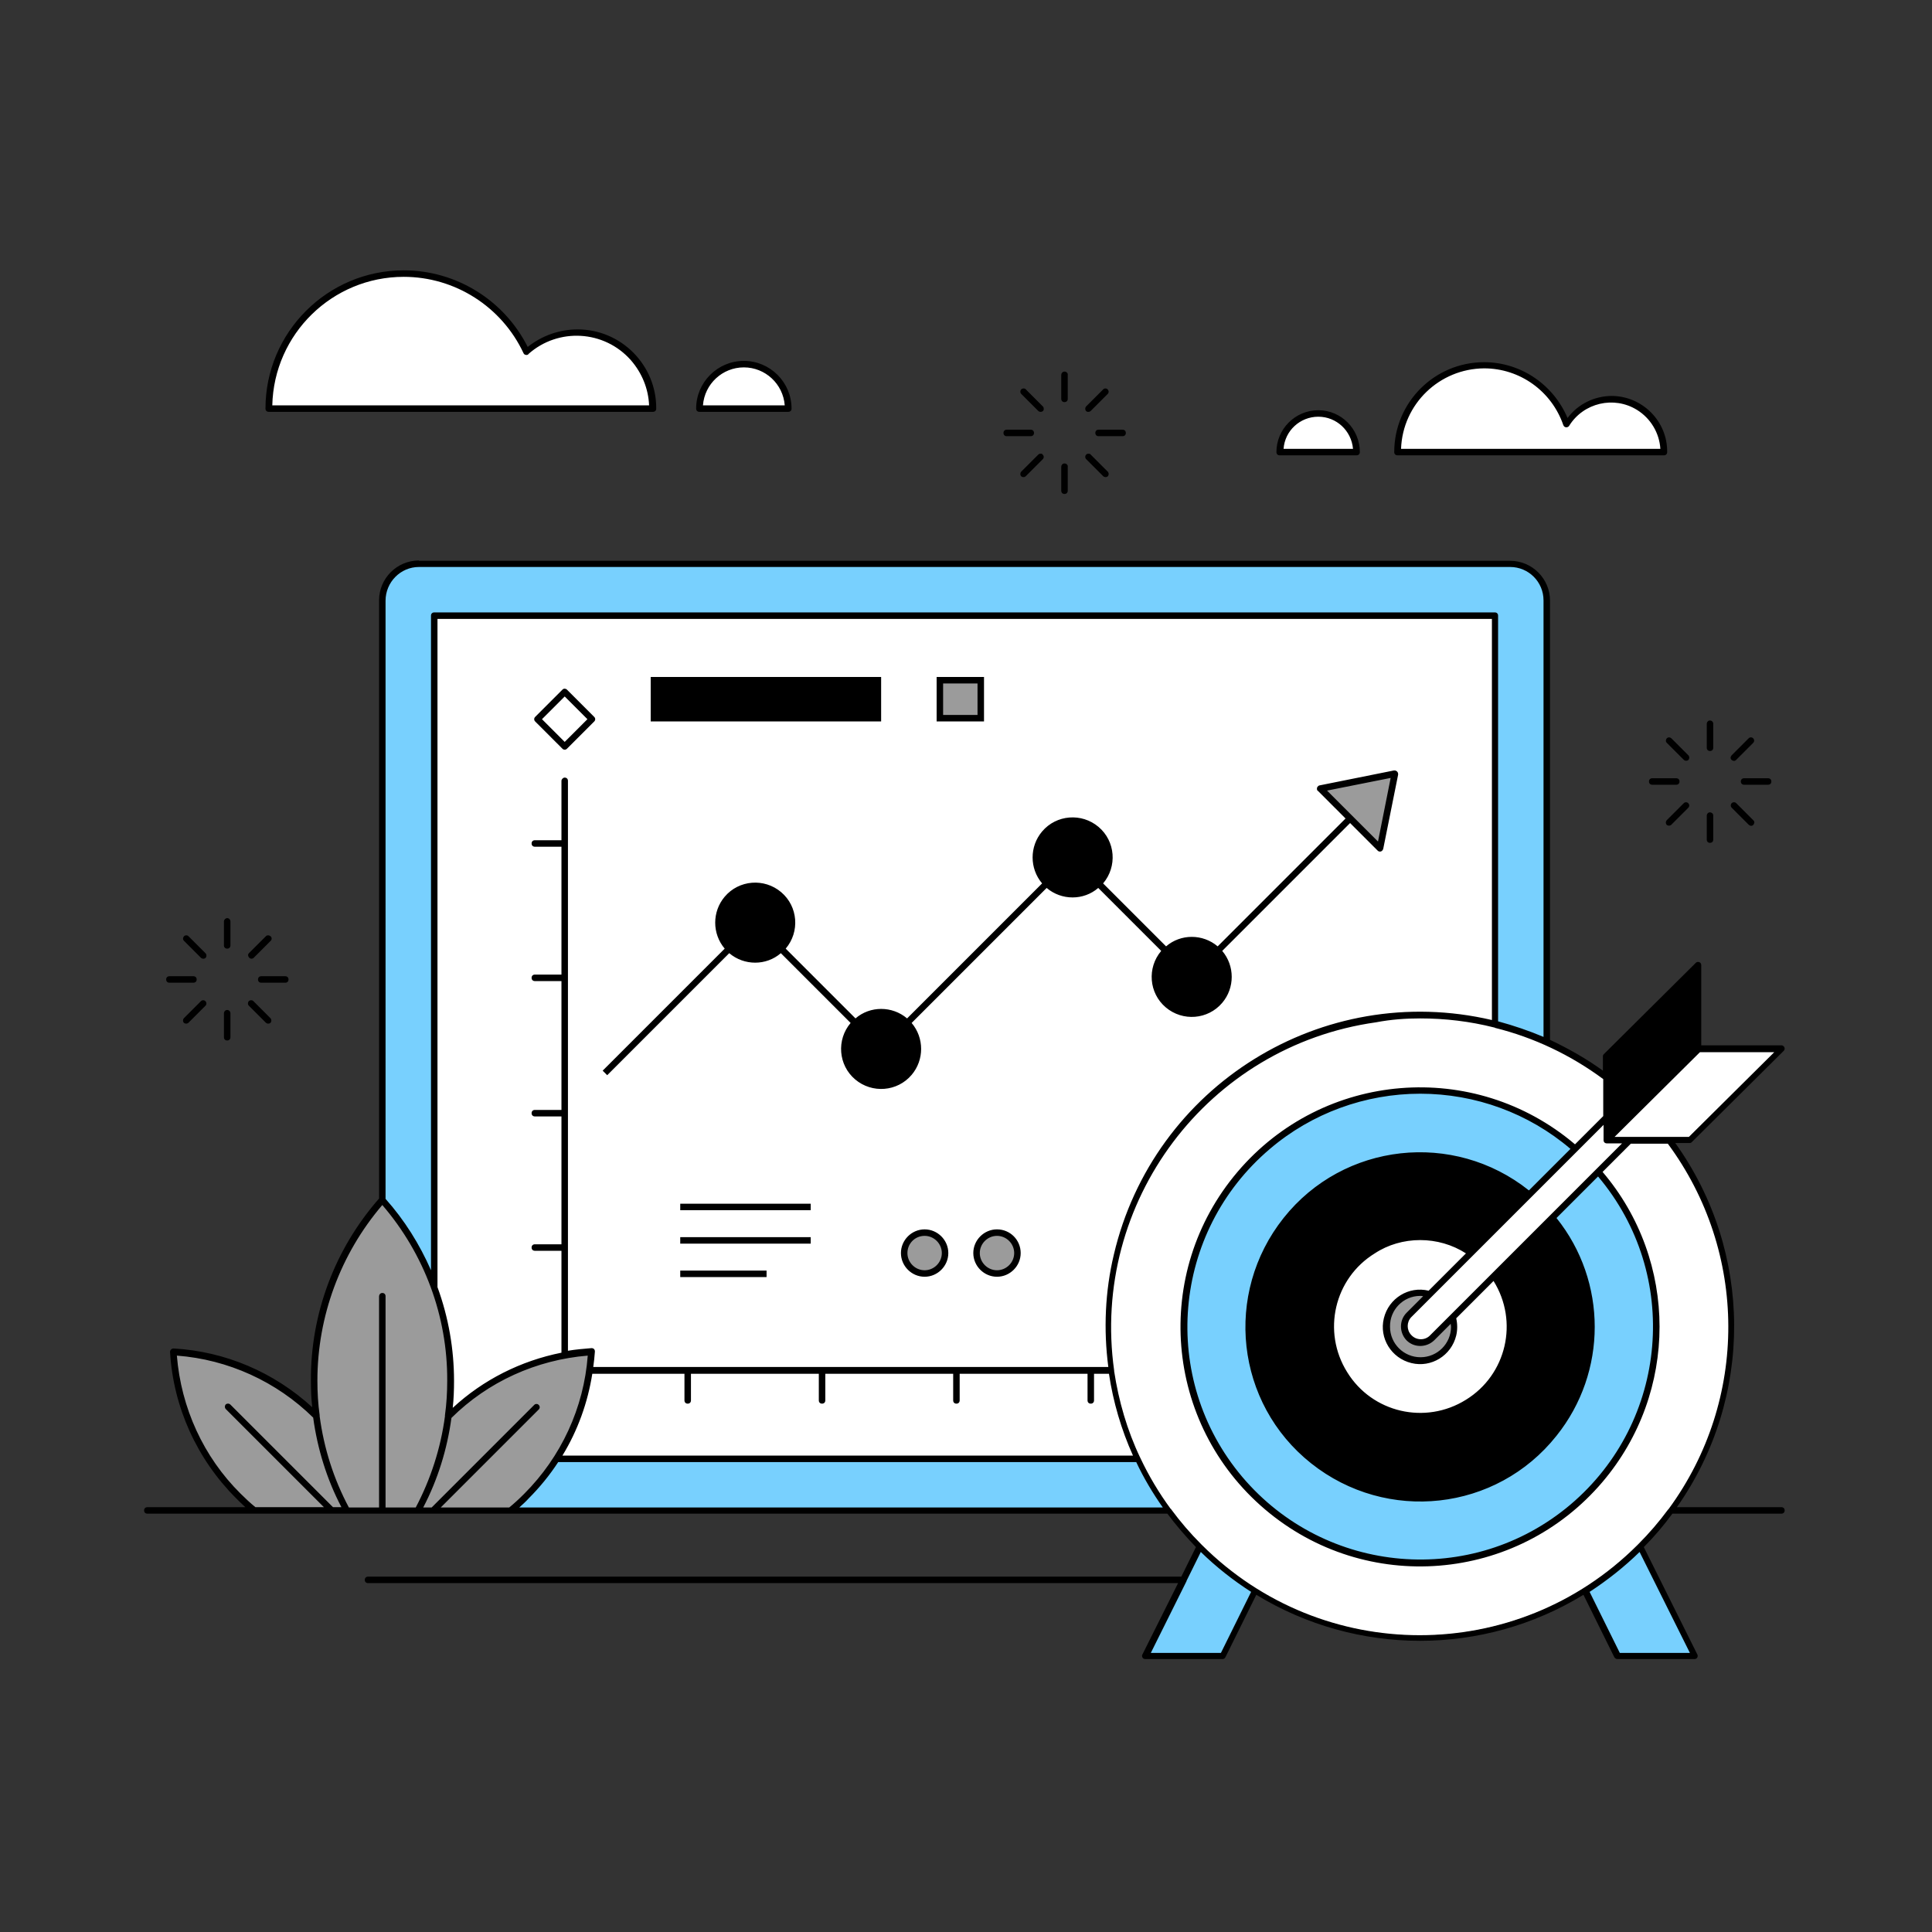 <?xml version="1.0" standalone="no"?>
<svg version="1.1" id="Layer_1" xmlns="http://www.w3.org/2000/svg" xmlns:xlink="http://www.w3.org/1999/xlink" x="0px" y="0px" width="595.3px" height="595.3px" viewBox="0 0 595.3 595.3" enable-background="new 0 0 595.3 595.3" xml:space="preserve">
<rect x="0" y="0" width="595.3" height="595.3" fill="#333333" stroke="none"/>
<path id="color_x5F_6" fill-rule="evenodd" clip-rule="evenodd" fill="#9b9b9b" d="M101,465H78.5c-1.6-1.4-3.2-2.8-4.7-4.3
	c-11.6-11.6-18.7-27.1-19.8-43.5c16.2,1.1,31.5,8,43.1,19.4c1.3,9.9,4.4,19.5,9.1,28.4h-3.6l-31.7-31.7c-0.2-0.2-0.5-0.2-0.7,0
	c-0.1,0.1-0.2,0.2-0.2,0.4c0,0.1,0.1,0.3,0.2,0.4L101,465z M117.3,465h-10.1c-4.8-8.9-7.9-18.6-9.2-28.6v-0.1
	c-3.1-23.7,4.1-47.6,19.8-65.7l0,0c13.3,15.2,20.6,34.7,20.5,54.8c0,3.6-0.2,7.2-0.7,10.8v0.1c-1.3,10-4.4,19.7-9.2,28.6h-10.1
	v-65.6c0-0.3-0.2-0.5-0.5-0.5l0,0c-0.3,0-0.5,0.2-0.5,0.5L117.3,465L117.3,465z M133.2,465h-3.7c4.7-8.8,7.8-18.5,9.1-28.4
	c11.6-11.4,26.9-18.3,43.1-19.4c-1.1,16.4-8.2,31.9-19.8,43.5c-1.5,1.5-3.1,3-4.7,4.3h-22.5l31-31c0.2-0.2,0.2-0.5,0-0.7
	c-0.1-0.1-0.2-0.2-0.4-0.2l0,0c-0.1,0-0.3,0.1-0.3,0.2L133.2,465L133.2,465z M437.6,398.8c0.6,0,1.3,0.1,1.9,0.2l-5.8,5.8l0,0
	c-2.1,2.2-2.1,5.7,0.1,7.8c2.1,2.1,5.5,2.1,7.7,0l5.8-5.8c1.1,5.4-2.4,10.6-7.8,11.6s-10.6-2.4-11.6-7.8c-1.1-5.4,2.4-10.6,7.8-11.6
	C436.3,398.9,437,398.8,437.6,398.8L437.6,398.8z M307.2,380.3c3.2,0,5.8,2.6,5.8,5.8c0,3.2-2.6,5.8-5.8,5.8c-3.2,0-5.8-2.6-5.8-5.8
	l0,0C301.4,382.9,304,380.3,307.2,380.3L307.2,380.3z M284.9,380.3c3.2,0,5.8,2.6,5.8,5.8c0,3.2-2.6,5.8-5.8,5.8
	c-3.2,0-5.8-2.6-5.8-5.8l0,0C279.1,382.9,281.7,380.3,284.9,380.3L284.9,380.3L284.9,380.3z M429.1,239.1l-4.2,21.2l-6.6-6.6
	l-3.8-3.8l-6.6-6.6L429.1,239.1L429.1,239.1z M301.8,220.8h-11.6v-10.7h11.6V220.8z"></path>
<path id="color_x5F_5" fill-rule="evenodd" clip-rule="evenodd" fill="#000000" d="M437.6,356.5c12,0,23.6,4.1,32.8,11.6
	c-7,7-9.6,9.6-17.3,17.2c-12.9-8.6-30.4-5.1-39,7.8s-5.1,30.4,7.8,39s30.4,5.1,39-7.8c6.3-9.5,6.3-21.8,0-31.2l17.3-17.3
	c18.1,22.4,14.6,55.3-7.8,73.5c-22.4,18.1-55.3,14.6-73.5-7.8c-18.1-22.4-14.6-55.3,7.8-73.5C414.1,360.6,425.6,356.5,437.6,356.5z
	 M522.9,298.6V323l-27.3,27.1v-24.3L522.9,298.6z M271.6,312.3c6,0,10.8,4.8,10.8,10.8s-4.8,10.8-10.8,10.8s-10.8-4.8-10.8-10.8
	C260.8,317.1,265.6,312.3,271.6,312.3L271.6,312.3z M367.3,290.1c6,0,10.8,4.8,10.8,10.8s-4.8,10.8-10.8,10.8s-10.8-4.8-10.8-10.8
	C356.4,294.9,361.3,290.1,367.3,290.1L367.3,290.1L367.3,290.1z M232.8,273.4c6,0,10.8,4.8,10.8,10.8s-4.8,10.8-10.8,10.8
	s-10.8-4.8-10.8-10.8C221.9,278.3,226.8,273.4,232.8,273.4C232.7,273.4,232.7,273.4,232.8,273.4z M330.6,253.4
	c6,0,10.8,4.8,10.8,10.8s-4.8,10.8-10.8,10.8s-10.8-4.8-10.8-10.8C319.7,258.2,324.6,253.4,330.6,253.4L330.6,253.4L330.6,253.4z
	 M270,220.8h-68v-10.7h68V220.8z"></path>
<path id="color_x5F_4" fill-rule="evenodd" clip-rule="evenodd" fill="#ffffff" d="M437.6,381.6c5.3,0,10.5,1.5,14.9,4.5l-12.1,12.1
	c-5.8-1.5-11.8,1.9-13.3,7.8s1.9,11.8,7.8,13.3s11.8-1.9,13.3-7.8c0.5-1.8,0.5-3.7,0-5.6l12.1-12.1c8.2,12.5,4.7,29.3-7.8,37.5
	s-29.3,4.7-37.5-7.8s-4.7-29.3,7.8-37.5C427.2,383.2,432.3,381.6,437.6,381.6z M520.6,350.8h-24.3l27.3-27.1h24.3L520.6,350.8z
	 M174,213.9l7.7,7.7l-7.7,7.7l-7.7-7.7L174,213.9z"></path>
<path id="color_x5F_3" fill-rule="evenodd" clip-rule="evenodd" fill="#78d0fe" d="M521.5,509.8h-22.7l-9.7-19.5
	c5.9-3.7,11.3-8.1,16.3-12.9l0,0L521.5,509.8z M376.5,509.8h-22.7l11.3-22.7l0.1-0.1l4.8-9.6c4.9,4.9,10.4,9.2,16.3,12.9
	L376.5,509.8z M437.6,336.5c17.3,0,34,6.2,47,17.4c-3,3-8.1,8.1-13.5,13.5c-22.8-18.5-56.4-15.1-74.9,7.8s-15.1,56.4,7.8,74.9
	c22.8,18.5,56.4,15.1,74.9-7.8c15.9-19.6,15.9-47.6,0-67.2c5.4-5.4,10.5-10.5,13.5-13.5c26,30.3,22.5,75.9-7.8,101.9
	c-30.3,26-75.9,22.5-101.9-7.8s-22.5-75.9,7.8-101.9C403.7,342.7,420.3,336.5,437.6,336.5z M359.3,465H158.7
	c1.3-1.1,2.7-2.3,3.9-3.6c3.5-3.5,6.5-7.3,9.2-11.4h178.6C352.9,455.2,355.9,460.2,359.3,465z M129.1,174.2h336.2
	c6,0,10.8,4.8,10.8,10.8l0,0v135.3c-4.8-2.1-9.9-3.8-15-5.1V189.7c0-0.3-0.2-0.5-0.5-0.5H133.8c-0.3,0-0.5,0.2-0.5,0.5V394
	c-3.6-8.9-8.6-17.2-15-24.4V185.1C118.3,179.1,123.2,174.2,129.1,174.2L129.1,174.2L129.1,174.2z"></path>
<path id="color_x5F_2" fill="#ffffff" d="M512.1,138.8h-81c0.3-14.5,12.2-26,26.7-25.7c11.1,0.2,20.8,7.3,24.4,17.8
	c0.1,0.3,0.4,0.4,0.6,0.3c0.1,0,0.2-0.1,0.3-0.2c4.6-7.4,14.3-9.6,21.7-5C509.2,128.7,511.9,133.5,512.1,138.8L512.1,138.8z
	 M477.9,374.8l23-23H495l0,0c-0.3,0-0.5-0.2-0.5-0.5v-5.9l-22.9,22.9c0,0.1-0.1,0.2-0.2,0.2l0,0c-15,15-28.8,28.8-37,37
	c-1.7,1.8-1.5,4.7,0.3,6.4c1.7,1.6,4.3,1.6,6.1,0l0,0L477.9,374.8L477.9,374.8z M336.6,422.8v8.7c0,0.3-0.2,0.5-0.5,0.5
	s-0.5-0.2-0.5-0.5v-8.7h-40.4v8.7c0,0.3-0.2,0.5-0.5,0.5s-0.5-0.2-0.5-0.5v-8.7h-40.4v8.7c0,0.3-0.2,0.5-0.5,0.5s-0.5-0.2-0.5-0.5
	v-8.7h-40.4v8.7c0,0.3-0.2,0.5-0.5,0.5s-0.5-0.2-0.5-0.5v-8.7h-29.3c-1.4,9.3-4.7,18.2-9.7,26.2h177.5c-3.8-8.3-6.4-17.1-7.8-26.2
	H336.6z M406.2,127.9c-6.1,0-11,4.8-11.3,10.9h22.6C417.2,132.7,412.2,127.9,406.2,127.9L406.2,127.9z M229.2,112.7
	c-7.1,0-12.9,5.6-13.2,12.7h26.3C242.1,118.3,236.3,112.7,229.2,112.7L229.2,112.7z M177.7,103c-5.6,0-11,2-15.2,5.8
	c-0.2,0.2-0.5,0.2-0.7,0l-0.1-0.1c-9.6-20.6-34-29.6-54.6-20c-14.4,6.7-23.6,21-23.8,36.8h117.3C200.3,113,190.2,103,177.7,103
	L177.7,103z M514.2,351.8h-11.9l-9.2,9.2c26.4,30.7,22.9,77-7.8,103.4s-77,22.9-103.4-7.8s-22.9-77,7.8-103.4
	c27.5-23.6,68.1-23.6,95.6,0l9.2-9.2v-11.9c-10.1-7.6-21.6-13-33.9-16.1l0,0c-51.2-12.7-103,18.5-115.7,69.7
	c-3,11.9-3.6,24.3-1.9,36.4v0.1c1.3,9.3,4,18.4,8,26.9c0,0,0,0,0,0.1c2.6,5.6,5.8,10.9,9.4,15.8c0,0,0,0.1,0.1,0.1
	c2.8,3.9,6,7.5,9.3,10.9c0.1,0,0.1,0.1,0.1,0.1c5.1,5.1,10.7,9.6,16.8,13.4c0.1,0,0.2,0.1,0.2,0.1c30.9,19.2,70,19.2,100.9,0
	c0.1-0.1,0.1-0.1,0.2-0.1c6.1-3.8,11.7-8.3,16.8-13.4c0-0.1,0.1-0.1,0.1-0.1c3.4-3.4,6.5-7,9.3-10.9c0,0,0-0.1,0.1-0.1
	C539.4,431.3,539.2,385.4,514.2,351.8L514.2,351.8z M341.2,408.7c0,4.4,0.3,8.7,0.9,13.1h-5.8h-0.1c0,0,0,0-0.1,0h-41.3h-0.1h-0.1
	h-41.3h-0.1c0,0,0,0-0.1,0H212h-0.1c0,0,0,0-0.1,0h-29.6c0.2-1.7,0.4-3.5,0.5-5.2l0,0c0-0.3-0.2-0.5-0.5-0.5l0,0
	c-2.6,0.2-5.2,0.5-7.7,0.9v-32.5c0-0.1,0-0.1,0-0.2V343c0-0.1,0-0.1,0-0.2v-41.3c0-0.1,0-0.1,0-0.2V260c0-0.1,0-0.1,0-0.2v-19.2
	c0-0.3-0.2-0.5-0.5-0.5l0,0c-0.3,0-0.5,0.2-0.5,0.5v18.8h-8.7c-0.3,0-0.5,0.2-0.5,0.5s0.2,0.5,0.5,0.5h8.7v40.4h-8.7
	c-0.3,0-0.5,0.2-0.5,0.5s0.2,0.5,0.5,0.5h8.7v40.4h-8.7c-0.3,0-0.5,0.2-0.5,0.5s0.2,0.5,0.5,0.5h8.7v40.4h-8.7
	c-0.3,0-0.5,0.2-0.5,0.5s0.2,0.5,0.5,0.5h8.7v32.3c-13,2.5-25.1,8.7-34.7,17.8c0.4-3.2,0.6-6.4,0.6-9.6c0-9.8-1.7-19.6-5.1-28.8
	V190.2h325.9V315c-51.8-12.5-103.9,19.3-116.4,71.1C342.1,393.5,341.1,401.1,341.2,408.7L341.2,408.7z M407.9,243.3l6.6,6.6l3.8,3.8
	l6.6,6.6l4.2-21.2L407.9,243.3z M243.6,284.2c0-6-4.8-10.8-10.8-10.8s-10.8,4.8-10.8,10.8s4.8,10.8,10.8,10.8l0,0
	C238.7,295.1,243.6,290.2,243.6,284.2L243.6,284.2z M270,220.8v-10.7h-68v10.7H270z M271.6,333.9c6,0,10.8-4.8,10.8-10.8
	s-4.8-10.8-10.8-10.8s-10.8,4.8-10.8,10.8C260.8,329.1,265.6,333.9,271.6,333.9L271.6,333.9L271.6,333.9z M290.7,386.1
	c0-3.2-2.6-5.8-5.8-5.8c-3.2,0-5.8,2.6-5.8,5.8c0,3.2,2.6,5.8,5.8,5.8l0,0C288.1,392,290.7,389.4,290.7,386.1
	C290.7,386.2,290.7,386.2,290.7,386.1L290.7,386.1z M301.8,220.8v-10.7h-11.6v10.7H301.8z M313.1,386.1c0-3.2-2.6-5.8-5.8-5.8
	s-5.8,2.6-5.8,5.8c0,3.2,2.6,5.8,5.8,5.8C310.5,392,313.1,389.4,313.1,386.1C313.1,386.2,313.1,386.2,313.1,386.1z M341.4,264.2
	c0-6-4.8-10.8-10.8-10.8s-10.8,4.8-10.8,10.8s4.8,10.8,10.8,10.8l0,0C336.5,275,341.4,270.2,341.4,264.2L341.4,264.2z M367.3,311.7
	c6,0,10.8-4.8,10.8-10.8s-4.8-10.8-10.8-10.8s-10.8,4.8-10.8,10.8C356.5,306.9,361.3,311.7,367.3,311.7L367.3,311.7L367.3,311.7z"></path>
<path id="color_x5F_1" fill="#000000" d="M124.4,83.3c-23.5,0-42.6,19.1-42.6,42.6c0,0.6,0.4,1,1,1h118.4c0.6,0,1-0.4,1-1
	c0.1-13.4-10.8-24.4-24.2-24.4c-5.6,0-11,1.9-15.4,5.4C155.3,92.4,140.5,83.3,124.4,83.3z M124.4,85.3c15.8,0,30.2,9.2,36.9,23.5
	c0.2,0.5,0.8,0.7,1.3,0.5c0.1,0,0.2-0.1,0.2-0.2c9.2-8.2,23.4-7.4,31.6,1.9c3.4,3.9,5.4,8.8,5.6,13.9H83.9
	C84.4,102.9,102.4,85.3,124.4,85.3L124.4,85.3z M229.2,111.2c-8.1,0-14.7,6.6-14.7,14.7c0,0.6,0.4,1,1,1h27.4c0.6,0,1-0.4,1-1
	C243.9,117.8,237.3,111.2,229.2,111.2z M457.3,111.6c-15.3,0-27.7,12.4-27.7,27.7c0,0.6,0.4,1,1,1h82.1c0.6,0,1-0.4,1-1
	c0.1-9.5-7.6-17.2-17-17.3c-5.4,0-10.5,2.5-13.7,6.8C478.6,118.4,468.5,111.6,457.3,111.6L457.3,111.6z M229.2,113.2
	c6.6,0,12.1,5.1,12.6,11.7h-25.2C217.1,118.3,222.6,113.2,229.2,113.2L229.2,113.2z M457.3,113.5c11,0,20.8,7,24.4,17.5
	c0.2,0.5,0.7,0.8,1.3,0.6c0.2-0.1,0.4-0.2,0.5-0.4c4.4-7.1,13.8-9.3,20.9-4.9c4.2,2.6,6.9,7.1,7.2,12h-79.9
	C432.2,124.5,443.5,113.6,457.3,113.5L457.3,113.5z M328,114.5c-0.6,0-1,0.5-1,1v7.4c0,0.6,0.4,1,1,1s1-0.4,1-1v-7.4
	C329.1,115,328.6,114.5,328,114.5L328,114.5z M315.4,119.7c-0.6,0-1,0.4-1,1c0,0.3,0.1,0.5,0.3,0.7l5.2,5.2c0.4,0.4,1,0.4,1.4,0.1
	s0.4-1,0.1-1.4l-0.1-0.1l-5.2-5.2C316,119.8,315.7,119.7,315.4,119.7L315.4,119.7z M340.6,119.7c-0.3,0-0.5,0.1-0.7,0.3l-5.2,5.2
	c-0.4,0.4-0.4,1-0.1,1.4s1,0.4,1.4,0.1l0.1-0.1l5.2-5.2c0.4-0.4,0.4-1,0-1.4C341.2,119.8,340.9,119.7,340.6,119.7L340.6,119.7
	L340.6,119.7z M406.2,126.4c-7.1,0-12.9,5.8-12.9,12.9c0,0.6,0.4,1,1,1H418c0.6,0,1-0.4,1-1C419,132.2,413.3,126.4,406.2,126.4
	L406.2,126.4z M406.2,128.4c5.6,0,10.2,4.3,10.7,9.9h-21.4C395.9,132.7,400.6,128.4,406.2,128.4L406.2,128.4z M310.2,132.4
	L310.2,132.4c-0.6,0-1,0.4-1,1s0.4,1,1,1h7.4c0.6,0,1-0.4,1-1s-0.4-1-1-1H310.2L310.2,132.4z M338.5,132.4L338.5,132.4
	c-0.6,0-1,0.4-1,1s0.4,1,1,1h7.4c0.6,0,1-0.4,1-1s-0.4-1-1-1H338.5L338.5,132.4z M335.4,139.8L335.4,139.8c-0.6,0-1,0.4-1,1
	c0,0.3,0.1,0.5,0.3,0.7l5.2,5.2c0.4,0.4,1,0.4,1.4,0.1c0.4-0.4,0.4-1,0.1-1.4c0,0,0,0-0.1-0.1l-5.2-5.2
	C336,139.9,335.7,139.8,335.4,139.8L335.4,139.8z M320.6,139.8c-0.3,0-0.5,0.1-0.7,0.3l-5.2,5.2c-0.4,0.4-0.4,1-0.1,1.4
	c0.4,0.4,1,0.4,1.4,0.1c0,0,0,0,0.1-0.1l5.2-5.2c0.4-0.4,0.4-1,0-1.4C321.2,139.9,320.9,139.7,320.6,139.8L320.6,139.8z M328,142.8
	c-0.6,0-1,0.5-1,1v7.4c0,0.6,0.4,1,1,1s1-0.4,1-1v-7.4C329.1,143.3,328.6,142.8,328,142.8L328,142.8z M129.1,172.7
	c-6.8,0-12.3,5.5-12.3,12.3v184.3c-13.6,15.5-21.1,35.4-21,56c0,2.8,0.1,5.6,0.4,8.3c-11.8-10.8-26.8-17.2-42.7-18.1h-0.1
	c-0.5,0-1,0.5-1,1c0,0,0,0,0,0.1c1,17,8.3,33,20.3,45c1,1,1.9,1.9,2.9,2.8H45.4c-0.6,0-1,0.4-1,1s0.4,1,1,1h32.7c0.1,0,0.3,0,0.4,0
	h39.1c0.1,0,0.2,0,0.3,0h10.5c0.2,0,0.3,0,0.5,0h4.3c0.1,0,0.2,0,0.3,0h226.2c2.7,3.6,5.6,7,8.8,10.3l-4.5,9.1H113.4
	c-0.6,0-1,0.4-1,1s0.4,1,1,1H363l-11,22c-0.1,0.1-0.1,0.3-0.1,0.4c0,0.6,0.4,1,1,1h23.8c0.4,0,0.7-0.2,0.9-0.6l9.5-19.2
	c31,18.9,69.9,18.9,100.8,0l9.5,19.2c0.2,0.3,0.5,0.6,0.9,0.6h23.8c0.6,0,1-0.4,1-1c0-0.2,0-0.3-0.1-0.4l-16.5-33.1
	c3.2-3.2,6.1-6.6,8.8-10.3h33.6c0.6,0,1-0.4,1-1s-0.4-1-1-1h-32.2c23.7-33.7,23.5-78.7-0.5-112.2h4.4c0.3,0,0.5-0.1,0.7-0.3
	l28.3-28.1c0.4-0.4,0.4-1,0-1.4c-0.2-0.2-0.4-0.3-0.7-0.3h-24.7v-24.7l0,0c0-0.6-0.4-1-1-1l0,0c-0.3,0-0.5,0.1-0.7,0.3l-28.3,28.1
	c-0.2,0.2-0.3,0.4-0.3,0.7v4.4c-5.1-3.7-10.6-6.8-16.3-9.5V185.1c0-6.8-5.5-12.3-12.3-12.3H129.1V172.7z M129.1,174.7h336.2
	c5.7,0,10.3,4.6,10.3,10.3l0,0v134.5c-4.5-1.9-9.2-3.5-14-4.8v-125c0-0.6-0.4-1-1-1H133.8c-0.6,0-1,0.4-1,1v201.7
	c-3.5-8-8.2-15.5-14-22V185.1C118.8,179.4,123.4,174.7,129.1,174.7L129.1,174.7L129.1,174.7z M134.8,190.7h324.9v123.6
	c-52.2-12.2-104.3,20.2-116.5,72.3c-2.7,11.3-3.2,23.1-1.7,34.6h-5.2c-0.1,0-0.1,0-0.2,0H336h-41.1c-0.1,0-0.1,0-0.2,0h-0.1h-41.1
	c-0.1,0-0.1,0-0.2,0h-0.1H212c-0.1,0-0.1,0-0.2,0h-0.1h-28.9c0.2-1.5,0.4-3.1,0.5-4.7c0,0,0,0,0-0.1c0-0.6-0.4-1-1-1c0,0,0,0-0.1,0
	c-2.4,0.2-4.8,0.4-7.2,0.8v-31.9c0-0.1,0-0.2,0-0.3v-41.1c0-0.1,0-0.2,0-0.3v-41.1c0-0.1,0-0.2,0-0.3v-41.1c0-0.1,0-0.2,0-0.3v-19.2
	c0-0.6-0.4-1-1-1l0,0c-0.5,0-1,0.5-1,1v18.3h-8.2c-0.6,0-1,0.4-1,1s0.4,1,1,1h8.2v39.4h-8.2c-0.6,0-1,0.4-1,1s0.4,1,1,1h8.2V342
	h-8.2c-0.6,0-1,0.4-1,1s0.4,1,1,1h8.2v39.4h-8.2c-0.6,0-1,0.4-1,1s0.4,1,1,1h8.2v31.4c-12.5,2.5-24.1,8.3-33.5,17
	c0.3-2.7,0.4-5.5,0.4-8.3c0-9.8-1.7-19.6-5.1-28.9L134.8,190.7L134.8,190.7z M200.5,208.6v13.7h71v-13.7H200.5z M288.6,208.6v13.7
	h14.6v-13.7H288.6z M202.5,210.6h67v9.7h-67V210.6z M290.6,210.6h10.6v9.7h-10.6V210.6z M174,212.2c-0.3,0-0.5,0.1-0.7,0.3l-8.4,8.4
	c-0.4,0.4-0.4,1,0,1.4l8.4,8.4c0.4,0.4,1,0.4,1.4,0l8.4-8.4c0.4-0.4,0.4-1,0-1.4l-8.4-8.4C174.5,212.3,174.2,212.2,174,212.2
	L174,212.2z M174,214.6l7,7l-7,7l-7-7L174,214.6z M526.9,222c-0.6,0-1,0.5-1,1v7.4c0,0.6,0.4,1,1,1s1-0.4,1-1V223
	C527.9,222.4,527.4,222,526.9,222L526.9,222z M514.3,227.2L514.3,227.2c-0.6,0-1,0.5-1,1c0,0.3,0.1,0.5,0.3,0.7l5.2,5.2
	c0.4,0.4,1,0.4,1.4,0.1c0.4-0.4,0.4-1,0.1-1.4l-0.1-0.1l-5.2-5.2C514.8,227.3,514.5,227.2,514.3,227.2L514.3,227.2z M539.5,227.2
	c-0.3,0-0.5,0.1-0.7,0.3l-5.2,5.2c-0.4,0.4-0.5,1-0.1,1.4s1,0.5,1.4,0.1l0.1-0.1l5.2-5.2c0.4-0.4,0.4-1,0-1.4
	C540,227.3,539.8,227.2,539.5,227.2L539.5,227.2L539.5,227.2z M429.7,237.4c-0.1,0-0.1,0-0.2,0l-22.9,4.6c-0.5,0.1-0.9,0.6-0.8,1.2
	c0,0.2,0.1,0.4,0.3,0.5l7.3,7.3l1.2,1.2l-39.4,39.4c-4.6-3.9-11.4-3.9-15.9,0l-19.4-19.4c4.4-5.2,3.8-13-1.4-17.4
	c-5.2-4.4-13-3.8-17.4,1.4c-3.9,4.6-3.9,11.4,0,16l-41.6,41.6c-4.6-3.9-11.4-3.9-15.9,0l-21.5-21.5c4.4-5.2,3.8-13-1.4-17.4
	s-13-3.8-17.4,1.4c-3.9,4.6-3.9,11.4,0,16l-37.6,37.6l1.4,1.4l37.6-37.6c4.6,3.9,11.4,3.9,15.9,0l21.5,21.5
	c-4.4,5.2-3.8,13,1.4,17.4c5.2,4.4,13,3.8,17.4-1.4c3.9-4.6,3.9-11.4,0-16l41.6-41.6c4.6,3.9,11.4,3.9,15.9,0l19.4,19.4
	c-4.4,5.2-3.8,13,1.4,17.4c5.2,4.4,13,3.8,17.4-1.4c3.9-4.6,3.9-11.4,0-16l39.4-39.4l1.2,1.2l7.3,7.3c0.4,0.4,1,0.4,1.4,0
	c0.1-0.1,0.2-0.3,0.3-0.5l4.6-22.9c0-0.1,0-0.1,0-0.2C430.8,237.9,430.3,237.4,429.7,237.4L429.7,237.4z M428.5,239.7l-3.9,19.6
	l-5.9-5.9l-3.8-3.8l-6-6L428.5,239.7z M509.1,239.8L509.1,239.8c-0.6,0-1,0.4-1,1s0.4,1,1,1h7.4c0.6,0,1-0.4,1-1s-0.4-1-1-1H509.1
	L509.1,239.8z M537.4,239.8L537.4,239.8c-0.6,0-1,0.4-1,1s0.4,1,1,1h7.4c0.6,0,1-0.4,1-1s-0.4-1-1-1H537.4z M534.3,247.2
	L534.3,247.2c-0.6,0-1,0.4-1,1c0,0.3,0.1,0.5,0.3,0.7l5.2,5.2c0.4,0.4,1,0.5,1.4,0.1s0.5-1,0.1-1.4l-0.1-0.1l-5.2-5.2
	C534.8,247.3,534.6,247.2,534.3,247.2L534.3,247.2z M519.5,247.2c-0.3,0-0.5,0.1-0.7,0.3l-5.2,5.2c-0.4,0.4-0.4,1-0.1,1.4
	c0.4,0.4,1,0.4,1.4,0.1c0,0,0,0,0.1-0.1l5.2-5.2c0.4-0.4,0.4-1,0-1.4C520,247.3,519.8,247.2,519.5,247.2L519.5,247.2z M526.9,250.3
	c-0.6,0-1,0.5-1,1v7.4c0,0.6,0.4,1,1,1s1-0.4,1-1v-7.4C527.9,250.7,527.4,250.3,526.9,250.3L526.9,250.3z M330.6,253.9
	c5.7,0,10.3,4.6,10.3,10.3c0,5.7-4.6,10.3-10.3,10.3c-5.7,0-10.3-4.6-10.3-10.3C320.2,258.5,324.8,253.9,330.6,253.9
	C330.5,253.9,330.6,253.9,330.6,253.9L330.6,253.9z M232.8,273.9c5.7,0,10.3,4.6,10.3,10.3c0,5.7-4.6,10.3-10.3,10.3
	s-10.3-4.6-10.3-10.3C222.4,278.5,227,273.9,232.8,273.9C232.7,273.9,232.7,273.9,232.8,273.9z M70,282.9c-0.5,0-1,0.5-1,1v7.4
	c0,0.6,0.4,1,1,1s1-0.4,1-1v-7.4C71,283.4,70.6,282.9,70,282.9L70,282.9z M57.4,288.2c-0.6,0-1,0.5-1,1c0,0.3,0.1,0.5,0.3,0.7
	l5.2,5.2c0.4,0.4,1,0.4,1.4,0.1c0.4-0.4,0.4-1,0.1-1.4l-0.1-0.1l-5.2-5.2C57.9,288.3,57.7,288.2,57.4,288.2L57.4,288.2z M82.6,288.2
	c-0.3,0-0.5,0.1-0.7,0.3l-5.2,5.2c-0.4,0.4-0.3,1,0.1,1.4s1,0.4,1.4,0l5.2-5.2c0.4-0.4,0.4-1,0-1.4
	C83.1,288.3,82.9,288.2,82.6,288.2L82.6,288.2z M367.3,290.6c5.7,0,10.3,4.6,10.3,10.3s-4.6,10.3-10.3,10.3
	c-5.7,0-10.3-4.6-10.3-10.3C356.9,295.2,361.6,290.6,367.3,290.6L367.3,290.6L367.3,290.6z M522.4,299.8v22.9l-26.3,26.1v-16.7
	c0-0.1,0-0.3,0-0.4V326L522.4,299.8z M52.2,300.8L52.2,300.8c-0.6,0-1,0.4-1,1s0.4,1,1,1h7.4c0.6,0,1-0.4,1-1s-0.4-1-1-1H52.2
	L52.2,300.8z M80.5,300.8L80.5,300.8c-0.6,0-1,0.4-1,1s0.4,1,1,1h7.4c0.6,0,1-0.4,1-1s-0.4-1-1-1H80.5L80.5,300.8z M77.4,308.2
	L77.4,308.2c-0.6,0-1,0.4-1,1c0,0.3,0.1,0.5,0.3,0.7l5.2,5.2c0.4,0.4,1,0.4,1.4,0.1c0.4-0.4,0.4-1,0.1-1.4c0,0,0,0-0.1-0.1l-5.2-5.2
	C77.9,308.3,77.7,308.2,77.4,308.2L77.4,308.2z M62.6,308.2c-0.3,0-0.5,0.1-0.7,0.3l-5.2,5.2c-0.4,0.4-0.4,1-0.1,1.4
	c0.4,0.4,1,0.4,1.4,0.1c0,0,0,0,0.1-0.1l5.2-5.2c0.4-0.4,0.4-1,0-1.4C63.1,308.3,62.9,308.2,62.6,308.2L62.6,308.2z M70,311.2
	c-0.6,0-1,0.5-1,1v7.4c0,0.6,0.4,1,1,1s1-0.4,1-1v-7.4C71,311.7,70.6,311.2,70,311.2L70,311.2L70,311.2z M271.6,312.8
	c5.7,0,10.3,4.6,10.3,10.3s-4.6,10.3-10.3,10.3c-5.7,0-10.3-4.6-10.3-10.3C261.3,317.4,265.9,312.8,271.6,312.8L271.6,312.8
	L271.6,312.8z M437.6,313.8c7.7,0,15.3,0.9,22.8,2.8c0.1,0,0.2,0,0.2,0.1c12.1,3,23.4,8.4,33.4,15.8v11.4c-0.1,0.1-7,7-8.7,8.7
	c-31.1-26.4-77.6-22.6-104,8.5s-22.6,77.6,8.5,104s77.6,22.6,104-8.5c23.4-27.6,23.4-68,0-95.5l8.7-8.7h11.4
	c24.7,33.4,24.9,78.9,0.3,112.5c-0.1,0.1-0.1,0.2-0.2,0.2c-2.8,3.8-5.9,7.4-9.2,10.7c-0.1,0.1-0.2,0.2-0.3,0.3
	c-37.1,37-97,37-134.1,0c-0.1-0.1-0.2-0.2-0.3-0.3c-3.3-3.3-6.4-6.9-9.2-10.7c0-0.1-0.1-0.2-0.2-0.2c-3.6-4.9-6.7-10.1-9.3-15.6
	c0-0.1-0.1-0.2-0.1-0.2c-4-8.4-6.6-17.4-8-26.6c0-0.1,0-0.2,0-0.2c-7.3-51.9,28.8-100,80.7-107.3
	C428.7,314.1,433.2,313.8,437.6,313.8L437.6,313.8z M523.8,324.2h22.9l-26.3,26.1h-5.8c-0.1,0-0.3,0-0.4,0h-16.7L523.8,324.2
	L523.8,324.2z M437.6,337c17,0,33.4,6,46.3,17l-12.8,12.8c-23.2-18.5-57.1-14.8-75.6,8.5s-14.8,57.1,8.5,75.6s57.1,14.8,75.6-8.5
	c15.7-19.6,15.7-47.5,0-67.1l12.8-12.8c25.6,30.3,21.7,75.5-8.5,101.1c-30.3,25.6-75.5,21.7-101.1-8.5
	c-25.6-30.3-21.7-75.5,8.5-101.1C404.2,343,420.7,337,437.6,337L437.6,337z M494.1,346.6v4.7c0,0.6,0.4,1,1,1h4.7l-59.3,59.3l0,0
	c-1.6,1.5-4.2,1.4-5.7-0.3c-1.4-1.5-1.4-3.9,0-5.4l37.1-37.1l0,0C480.9,359.8,493.1,347.6,494.1,346.6L494.1,346.6z M437.6,357
	c11.7,0,23,3.9,32.1,11.2l-16.6,16.6c-13.3-8.6-31-4.8-39.6,8.5s-4.8,31,8.5,39.6s31,4.8,39.6-8.5c6.1-9.5,6.1-21.7,0-31.2
	l16.6-16.6c17.7,22.4,13.9,54.9-8.5,72.7c-22.4,17.7-54.9,13.9-72.7-8.5c-17.7-22.4-13.9-54.9,8.5-72.7
	C414.7,360.9,426,357,437.6,357z M209.6,370.9v2h40.2v-2H209.6z M117.8,371.3c12.9,15,20.1,34.2,20,54.1c0,3.6-0.2,7.1-0.7,10.7
	c0,0.1,0,0.2,0,0.3c-1.3,9.8-4.4,19.4-9,28.1h-9.3v-65.1c0-0.6-0.4-1-1-1l0,0c-0.6,0-1,0.5-1,1v65.1h-9.3c-4.7-8.8-7.7-18.3-9-28.1
	c0-0.1,0-0.2,0-0.3c-0.5-3.5-0.7-7.1-0.7-10.7C97.8,405.6,104.9,386.4,117.8,371.3L117.8,371.3z M284.9,378.8c-4,0-7.3,3.3-7.3,7.3
	s3.3,7.3,7.3,7.3s7.3-3.3,7.3-7.3l0,0C292.2,382.1,288.9,378.8,284.9,378.8z M307.2,378.8c-4,0-7.3,3.3-7.3,7.3s3.3,7.3,7.3,7.3
	s7.3-3.3,7.3-7.3l0,0C314.5,382.1,311.3,378.8,307.2,378.8L307.2,378.8z M284.9,380.8c2.9,0,5.3,2.4,5.3,5.3s-2.4,5.3-5.3,5.3
	s-5.3-2.4-5.3-5.3l0,0C279.6,383.2,281.9,380.8,284.9,380.8L284.9,380.8L284.9,380.8z M307.2,380.8c2.9,0,5.3,2.4,5.3,5.3
	s-2.4,5.3-5.3,5.3s-5.3-2.4-5.3-5.3l0,0C301.9,383.2,304.3,380.8,307.2,380.8L307.2,380.8L307.2,380.8z M209.6,381.2v2h40.2v-2
	H209.6z M437.6,382.1c5,0,9.9,1.4,14.1,4.1l-11.5,11.5c-6.1-1.5-12.3,2.3-13.8,8.5c-1.5,6.1,2.3,12.3,8.5,13.8
	c6.1,1.5,12.3-2.3,13.8-8.5c0.4-1.7,0.4-3.5,0-5.3l11.5-11.5c7.8,12.5,4,28.9-8.5,36.6c-12.5,7.8-28.9,4-36.6-8.5
	c-7.8-12.5-4-28.9,8.5-36.6C427.7,383.5,432.6,382.1,437.6,382.1L437.6,382.1z M209.6,391.5v2h26.6v-2H209.6z M437.6,399.3
	c0.3,0,0.6,0,0.9,0.1l-5.1,5.1l0,0c-2.3,2.3-2.3,6.1,0,8.5c2.3,2.3,6.1,2.3,8.5,0l5.1-5.1c0,0.3,0.1,0.6,0.1,0.9
	c0,5.2-4.2,9.4-9.4,9.4s-9.4-4.2-9.4-9.4C428.2,403.6,432.4,399.3,437.6,399.3L437.6,399.3z M54.5,417.7c15.8,1.2,30.7,8,42,19.1
	c1.3,9.6,4.2,19,8.7,27.6h-2.6L71,432.8c-0.4-0.4-1-0.4-1.4-0.1c-0.4,0.4-0.4,1-0.1,1.4c0,0,0,0,0.1,0.1l30.2,30.2H78.7
	c-1.6-1.3-3.1-2.7-4.6-4.2C62.7,448.9,55.8,433.8,54.5,417.7z M181.1,417.7c-1.2,16.1-8.2,31.2-19.6,42.6c-1.5,1.5-3,2.9-4.6,4.2
	h-21.1l30.2-30.2c0.4-0.4,0.4-1,0-1.4c-0.2-0.2-0.4-0.3-0.7-0.3l0,0c-0.3,0-0.5,0.1-0.7,0.3L133,464.5h-2.6c4.5-8.6,7.4-18,8.7-27.6
	C150.4,425.7,165.3,419,181.1,417.7L181.1,417.7z M182.5,423.3h28.4v8.2c0,0.6,0.4,1,1,1s1-0.4,1-1v-8.2h39.4v8.2c0,0.6,0.4,1,1,1
	s1-0.4,1-1v-8.2h39.4v8.2c0,0.6,0.4,1,1,1s1-0.4,1-1v-8.2h39.4v8.2c0,0.6,0.4,1,1,1s1-0.4,1-1v-8.2h4.6c1.3,8.7,3.8,17.2,7.4,25.2
	H173.3C178,440.8,181.1,432.2,182.5,423.3L182.5,423.3z M172,450.5h178.1c2.3,4.9,5.1,9.6,8.2,14H160c1-0.9,2-1.8,2.9-2.8
	C166.3,458.3,169.4,454.5,172,450.5L172,450.5z M370,478.2c4.7,4.6,9.9,8.7,15.5,12.3l-9.3,18.8h-21.6l10.9-21.9
	c0.1-0.1,0.1-0.2,0.1-0.3L370,478.2L370,478.2z M505.2,478.2l15.5,31.1h-21.6l-9.3-18.8C495.3,486.9,500.5,482.8,505.2,478.2
	L505.2,478.2z"></path>
</svg>
